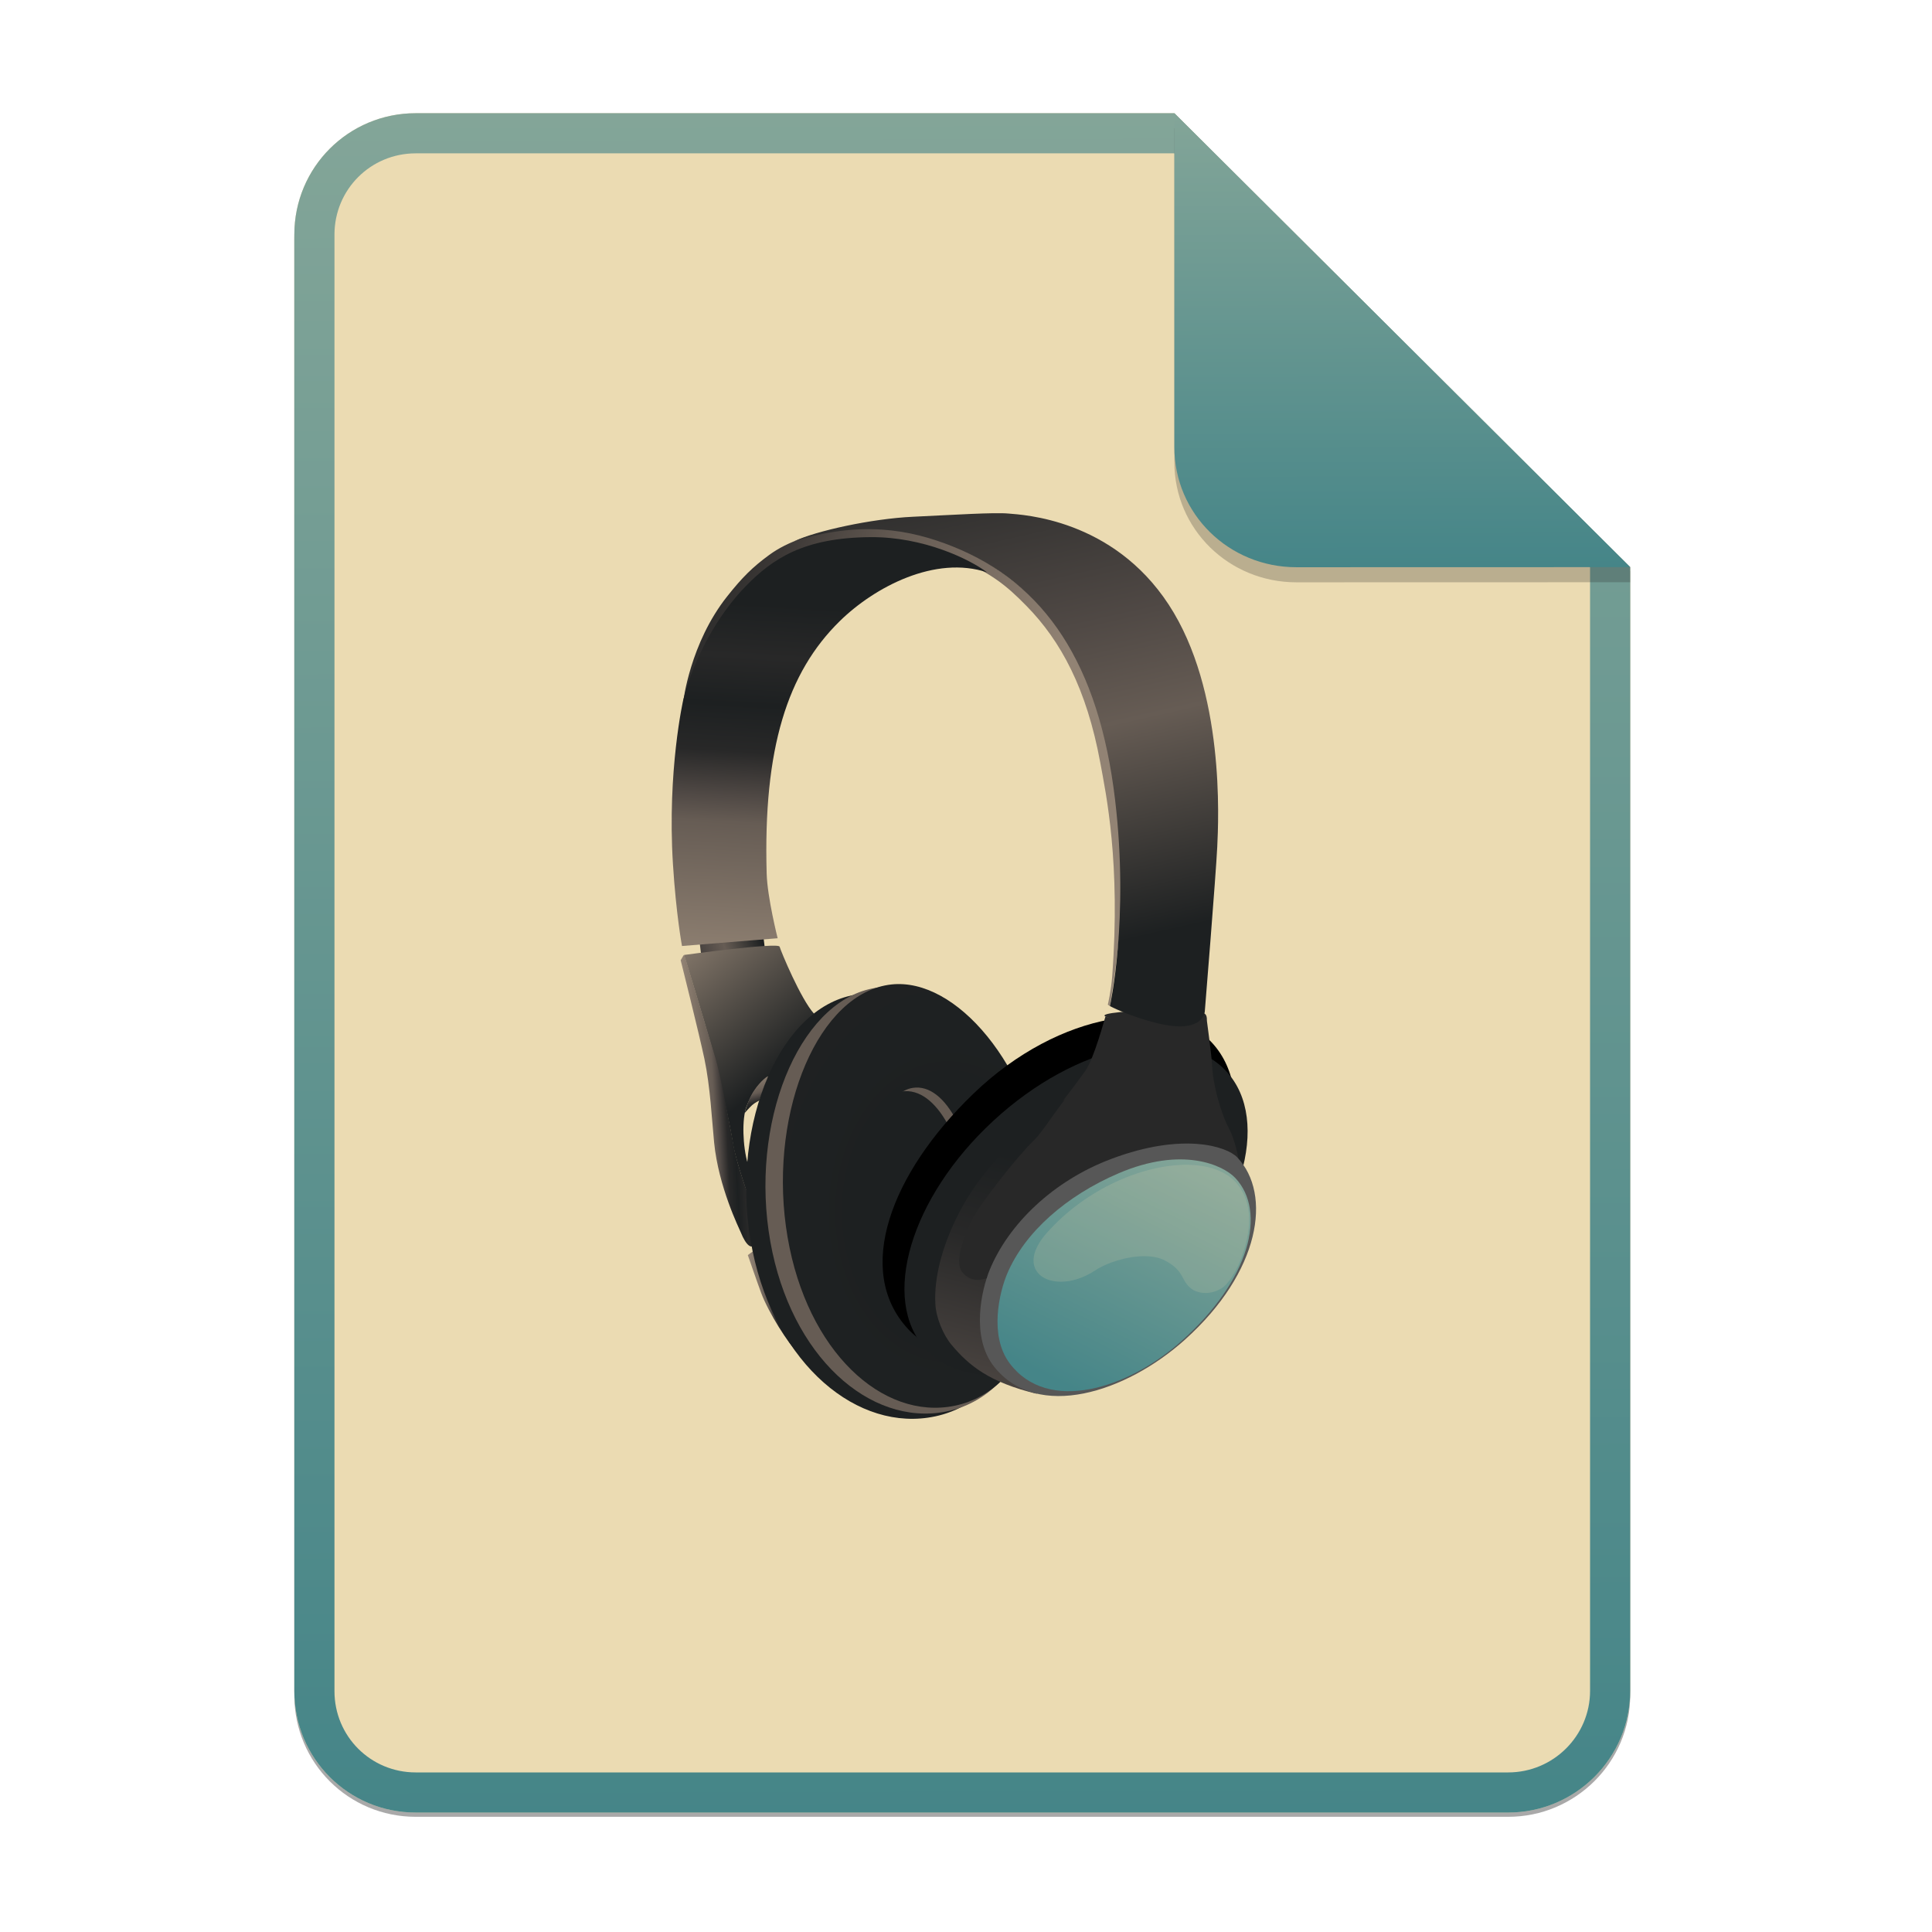 <svg width="256" height="256" viewBox="0 0 256 256" fill="none" xmlns="http://www.w3.org/2000/svg">
<g opacity="0.4" filter="url(#filter0_f)">
<path d="M55.084 15.564H155.608L216.009 75.713L216.011 224.609C216.011 233.52 208.749 240.737 199.838 240.737H55.084C46.173 240.737 39 233.564 39 224.654V31.647C39 22.737 46.173 15.564 55.084 15.564H55.084Z" fill="#282828"/>
</g>
<path d="M55.084 15H155.608L216.009 75.149L216.011 224.045C216.011 232.956 208.749 240.174 199.838 240.174H55.084C46.173 240.174 39 233 39 224.09V31.084C39 22.173 46.173 15 55.084 15H55.084Z" fill="#ebdbb2"/>
<path fill-rule="evenodd" clip-rule="evenodd" d="M155.608 20.319H55.084C49.111 20.319 44.319 25.111 44.319 31.084V224.09C44.319 230.063 49.111 234.855 55.084 234.855H199.838C205.83 234.855 210.692 229.999 210.692 224.046V75.149L155.608 20.319ZM155.608 15H55.084C46.173 15 39 22.173 39 31.084V224.09C39 233 46.173 240.174 55.084 240.174H199.838C208.749 240.174 216.011 232.956 216.011 224.045L216.009 75.149L155.608 15Z" fill="url(#paint0_linear)"/>
<path d="M101.087 123.558L92.671 124.589L92.921 126.628L101.338 125.601L101.087 123.558Z" fill="url(#paint1_linear)"/>
<path d="M90.538 92.972C90.538 92.972 92.336 88.175 93.621 85.263C94.906 82.352 101.395 74.621 106.449 72.993C111.502 71.365 118.887 70.697 125.828 73.572C131.311 75.841 133.32 77.544 136.021 80.295C140.561 84.921 143.987 91.26 145.786 101.025C146.551 105.18 148.503 114.29 147.37 129.397C147.23 131.274 146.792 133.124 146.792 133.124L147.071 133.316C147.071 133.316 150.184 116.264 148.013 104.279C145.7 91.516 143.73 84.151 133.537 76.44C124.423 69.546 114.685 69.622 111.954 70.015C107.805 70.611 104.424 71.706 101.932 73.527C99.705 75.156 98.354 76.503 96.364 79.01C91.415 85.242 90.536 92.972 90.536 92.972L90.538 92.972Z" fill="url(#paint2_linear)"/>
<path d="M90.538 92.715C90.538 92.715 88.397 102.095 89.167 114.471C89.585 121.167 90.367 125.35 90.367 125.35L103.043 124.323C103.043 124.323 101.677 118.929 101.588 115.757C101.116 99.141 104.328 89.119 111.266 82.308C115.905 77.756 123.943 73.551 130.796 75.841C128.397 74.043 122.316 71.13 115.378 71.174C106.47 71.228 102.358 74.043 98.803 77.683C95.117 81.459 91.911 87.232 90.539 92.714L90.538 92.715Z" fill="url(#paint3_linear)"/>
<path d="M90.64 126.54C90.64 126.54 93.372 135.45 94.31 138.793C95.25 142.133 96.783 149.331 97.124 151.559C97.464 153.786 99.344 159.098 99.344 159.098C99.344 159.098 99.356 156.911 99.091 154.215C98.408 151.913 98.281 148.268 98.928 146.592C100.216 143.253 101.845 142.78 101.845 142.78C101.845 142.78 102.91 139.22 107.883 134.343C106.087 132.372 103.471 126.035 103.301 125.435C103.13 124.834 90.639 126.538 90.639 126.538L90.64 126.54Z" fill="url(#paint4_linear)"/>
<path d="M90.747 126.763C90.64 126.442 90.607 126.54 90.493 126.721C90.378 126.902 90.194 127.235 90.194 127.235C90.194 127.235 92.644 137.011 93.341 140.319C94.112 143.981 94.33 148.397 94.626 151.401C95.204 157.278 97.951 162.781 98.159 163.297C98.866 165.052 99.605 165.599 100.055 164.827C99.926 164.185 99.187 158.928 99.273 158.671C98.416 156.444 97.511 153.435 97.276 152.14C97.044 150.864 95.576 142.812 94.834 140.319C93.684 136.434 90.825 126.985 90.749 126.766L90.747 126.763Z" fill="url(#paint5_linear)"/>
<path d="M98.658 147.499C98.658 147.499 99.301 146.762 99.655 146.439C100.007 146.118 100.634 145.813 100.634 145.813C100.634 145.813 101.639 143.024 101.79 142.682C101.919 142.392 100.797 143.123 99.799 144.689C99.094 145.796 98.66 147.5 98.66 147.5L98.658 147.499Z" fill="url(#paint6_linear)"/>
<path d="M100.215 165.471L99.091 166.307C99.091 166.307 100.344 169.943 100.858 171.319C101.853 173.984 104.487 178.064 105.708 179.284C104.038 176.618 101.682 171.658 101.051 169.102C100.41 166.495 100.215 165.467 100.215 165.467L100.215 165.471Z" fill="url(#paint7_linear)"/>
<path d="M136.372 157.457C138.981 172.993 133.989 186.25 122.959 187.848C112.717 189.333 102.054 179.821 99.445 164.285C96.837 148.748 103.46 133.031 113.732 131.754C122.845 130.628 133.767 141.927 136.375 157.459L136.372 157.457Z" fill="url(#paint8_radial)"/>
<path d="M138.163 157.063C135.941 141.452 125.486 129.9 116.538 130.832C106.448 131.884 99.623 147.477 101.845 163.088C104.067 178.701 114.308 188.458 124.373 187.197C135.21 185.839 140.386 172.676 138.165 157.064L138.163 157.063ZM121.29 175.191C117.813 174.955 114.671 167.28 114.173 158.842C113.677 150.402 116.046 145.154 119.491 144.628C124.183 143.911 127.989 151.672 128.486 160.112C128.98 168.553 127.176 175.592 121.287 175.19L121.29 175.191Z" fill="url(#paint9_radial)"/>
<path d="M138.701 156.498C136.586 140.992 126.635 129.519 118.119 130.446C108.518 131.49 102.022 146.977 104.136 162.482C106.253 177.986 115.997 187.678 125.577 186.426C135.889 185.076 140.814 172 138.7 156.496L138.701 156.498ZM122.643 174.506C119.334 174.271 116.343 166.65 115.87 158.268C115.398 149.884 117.653 144.674 120.931 144.151C125.397 143.438 129.018 151.146 129.492 159.53C129.966 167.907 128.246 174.903 122.644 174.505L122.643 174.506Z" fill="url(#paint10_radial)"/>
<path d="M151.963 169.33C163.123 158.898 166.885 145.106 160.667 138.245C155.034 132.033 140.474 133.831 128.955 144.943C117.961 155.548 113.235 168.351 120.255 176.028C126.501 182.86 140.807 179.762 151.963 169.33V169.33Z" fill="url(#paint11_radial)"/>
<path d="M146.473 134.687C145.567 134.245 149.866 133.882 153.796 133.895C155.983 133.902 157.701 134.276 159.193 134.216C160.799 134.151 159.482 137.62 157.009 137.524C154.445 137.425 148.018 135.438 146.477 134.685L146.473 134.687Z" fill="#282828"/>
<path d="M153.524 172.213C164.527 162.055 168.549 148.512 162.504 141.963C156.46 135.416 142.64 138.342 131.635 148.5C120.631 158.658 116.611 172.2 122.655 178.749C128.699 185.294 142.519 182.367 153.524 172.211V172.213Z" fill="url(#paint12_radial)"/>
<path d="M146.473 134.687C146.473 134.687 153.239 136.914 155.125 137.171C157.008 137.428 157.805 137.224 158.55 136.914C159.578 136.485 159.835 134.602 159.835 134.602C159.835 134.602 160.57 140.051 160.607 141.111C160.692 143.594 161.72 147.449 162.92 149.676C163.472 150.701 164.461 153.872 164.289 156.1C164.032 154.729 163.432 150.789 154.867 151.818C144.762 153.031 140.909 156.962 137.051 160.64C133.367 164.151 130.883 169.463 130.284 169.805C129.685 170.147 127.007 169.549 126.687 167.064C126.391 164.777 127.309 162.66 129.512 159.271C131.183 156.7 133.552 153.818 136.322 151.047C139.534 147.836 142.717 143.404 143.817 141.882C144.936 140.345 146.389 134.946 146.477 134.691L146.473 134.687Z" fill="#282828"/>
<path d="M105.26 71.708C108.087 70.359 115.464 68.731 120.946 68.474C126.429 68.217 131.738 67.874 133.623 68.047C135.508 68.217 147.414 68.731 154.866 80.124C162.318 91.516 161.462 108.647 161.29 112.244C161.119 115.842 159.642 134.023 159.642 134.023C159.642 134.023 159.513 137.106 153.281 135.565C149.629 134.662 147.071 133.316 147.071 133.316C147.071 133.316 149.635 121.85 147.757 105.991C145.615 87.918 138.421 77.297 126.257 72.415C120.547 70.125 113.997 68.971 105.262 71.711L105.26 71.708Z" fill="url(#paint13_linear)"/>
<path d="M141.138 145.652C141.138 145.652 132.293 151.391 127.626 159.699C125.018 164.338 123.706 169.14 123.947 172.845C124.028 174.561 124.97 176.874 126.089 178.203C128.38 180.926 131.052 183.17 137.476 184.711C137.725 184.771 130.602 182.078 130.152 177.067C129.744 172.526 130.922 169.295 130.922 169.295C130.922 169.295 128.889 170.3 127.518 168.588C126.147 166.873 128.482 162.098 129.253 160.814C130.298 159.073 134.649 153.362 137.09 151.006C138.002 150.118 139.615 147.582 141.135 145.647L141.138 145.652Z" fill="url(#paint14_linear)"/>
<path d="M157.008 177.516C149.204 184.519 137.478 188.309 131.739 181.113C128.587 177.159 130.076 170.85 131.14 168.264C133.623 162.226 139.533 156.444 147.328 153.531C156.768 150.004 162.571 151.91 163.946 153.36C168.568 158.242 167.027 168.522 157.005 177.517L157.008 177.516Z" fill="url(#paint15_radial)"/>
<path d="M156.534 177.715C149.418 184.049 138.826 187.362 133.784 180.645C131.015 176.954 132.451 171.164 133.447 168.797C135.772 163.272 141.316 158.423 148.217 155.469C156.654 151.858 162.072 154.377 163.681 156.085C167.877 160.537 165.676 169.579 156.534 177.713V177.715Z" fill="url(#paint16_linear)"/>
<g opacity="0.4">
<path opacity="0.4" d="M157.176 154.339C151.457 154.339 143.901 157.506 138.719 163.352C135.335 167.17 137.275 169.835 140.573 169.835C141.954 169.835 143.575 169.368 145.141 168.322C146.575 167.366 149.258 166.452 151.621 166.452C152.647 166.452 153.613 166.623 154.391 167.039C157.072 168.468 156.341 169.624 157.942 170.822C158.189 171.007 158.858 171.329 159.748 171.329C160.362 171.329 161.082 171.176 161.842 170.719C162.806 170.142 163.895 168.308 164.477 166.736C166.274 161.852 165.499 158.815 163.96 156.908C162.554 155.177 160.102 154.34 157.168 154.34L157.176 154.339Z" fill="#ebdbb2"/>
</g>
<path opacity="0.25" d="M155.608 17V61.231C155.608 70.141 162.867 77.16 171.777 77.16L216.009 77.149V75.149L155.608 17Z" fill="#282828"/>
<path d="M155.608 15V59.231C155.608 68.141 162.867 75.16 171.777 75.16L216.009 75.149L155.608 15Z" fill="url(#paint17_linear)"/>
<defs>
<filter id="filter0_f" x="23.878" y="0.441" width="207.255" height="255.418" filterUnits="userSpaceOnUse" color-interpolation-filters="sRGB">
<feFlood flood-opacity="0" result="BackgroundImageFix"/>
<feBlend mode="normal" in="SourceGraphic" in2="BackgroundImageFix" result="shape"/>
<feGaussianBlur stdDeviation="7.561" result="effect1_foregroundBlur"/>
</filter>
<linearGradient id="paint0_linear" x1="126.411" y1="14.914" x2="127.127" y2="240.916" gradientUnits="userSpaceOnUse">
<stop stop-color="#83a598"/>
<stop offset="1" stop-color="#458588"/>
</linearGradient>
<linearGradient id="paint1_linear" x1="101.85" y1="127.097" x2="89.36" y2="131.291" gradientUnits="userSpaceOnUse">
<stop offset="0.006" stop-color="#1d2021"/>
<stop offset="0.382" stop-color="#665c54"/>
<stop offset="0.562" stop-color="#504945"/>
<stop offset="1" stop-color="#1d2021"/>
</linearGradient>
<linearGradient id="paint2_linear" x1="146.628" y1="106.733" x2="84.56" y2="84.224" gradientUnits="userSpaceOnUse">
<stop offset="0.022" stop-color="#928374"/>
<stop offset="0.178" stop-color="#928374"/>
<stop offset="0.366" stop-color="#7c6f64"/>
<stop offset="0.571" stop-color="#665c54"/>
<stop offset="0.787" stop-color="#3c3836"/>
<stop offset="1" stop-color="#1d2021"/>
</linearGradient>
<linearGradient id="paint3_linear" x1="108.142" y1="130.334" x2="111.018" y2="80.613" gradientUnits="userSpaceOnUse">
<stop offset="0.022" stop-color="#928374"/>
<stop offset="0.416" stop-color="#665c54"/>
<stop offset="0.485" stop-color="#504945"/>
<stop offset="0.605" stop-color="#282828"/>
<stop offset="0.73" stop-color="#1d2021"/>
<stop offset="0.859" stop-color="#282828"/>
<stop offset="1" stop-color="#1d2021"/>
</linearGradient>
<linearGradient id="paint4_linear" x1="92.157" y1="119.698" x2="107.681" y2="138.37" gradientUnits="userSpaceOnUse">
<stop offset="0.022" stop-color="#928374"/>
<stop offset="1" stop-color="#1d2021"/>
</linearGradient>
<linearGradient id="paint5_linear" x1="91.101" y1="146.633" x2="99.463" y2="146.233" gradientUnits="userSpaceOnUse">
<stop offset="0.022" stop-color="#928374"/>
<stop offset="0.416" stop-color="#665c54"/>
<stop offset="0.485" stop-color="#504945"/>
<stop offset="0.605" stop-color="#282828"/>
<stop offset="0.73" stop-color="#1d2021"/>
<stop offset="0.859" stop-color="#282828"/>
<stop offset="1" stop-color="#1d2021"/>
</linearGradient>
<linearGradient id="paint6_linear" x1="99.727" y1="142.307" x2="101.409" y2="148.255" gradientUnits="userSpaceOnUse">
<stop offset="0.022" stop-color="#928374"/>
<stop offset="0.416" stop-color="#665c54"/>
<stop offset="0.485" stop-color="#504945"/>
<stop offset="0.605" stop-color="#282828"/>
<stop offset="0.73" stop-color="#1d2021"/>
<stop offset="0.859" stop-color="#282828"/>
<stop offset="1" stop-color="#1d2021"/>
</linearGradient>
<linearGradient id="paint7_linear" x1="99.091" y1="172.375" x2="105.708" y2="172.375" gradientUnits="userSpaceOnUse">
<stop offset="0.022" stop-color="#928374"/>
<stop offset="0.416" stop-color="#665c54"/>
<stop offset="0.485" stop-color="#504945"/>
<stop offset="0.605" stop-color="#282828"/>
<stop offset="0.73" stop-color="#1d2021"/>
<stop offset="0.859" stop-color="#282828"/>
<stop offset="1" stop-color="#1d2021"/>
</linearGradient>
<radialGradient id="paint8_radial" cx="0" cy="0" r="1" gradientUnits="userSpaceOnUse" gradientTransform="translate(5787.49 9569.72) scale(6938.88 10237.3)">
<stop offset="0.006" stop-color="#1d2021"/>
<stop offset="0.354" stop-color="#665c54"/>
<stop offset="0.528" stop-color="#3c3836"/>
<stop offset="0.707" stop-color="#282828"/>
<stop offset="0.869" stop-color="#1d2021"/>
<stop offset="1" stop-color="#1d2021"/>
</radialGradient>
<radialGradient id="paint9_radial" cx="0" cy="0" r="1" gradientUnits="userSpaceOnUse" gradientTransform="translate(118.447 159.043) scale(2106.67 3197.1)">
<stop offset="0.006" stop-color="#665c54"/>
<stop offset="0.257" stop-color="#504945"/>
<stop offset="0.764" stop-color="#1d2021"/>
<stop offset="1"/>
</radialGradient>
<radialGradient id="paint10_radial" cx="0" cy="0" r="1" gradientUnits="userSpaceOnUse" gradientTransform="translate(125.393 160.822) scale(1587.2 2513.91)">
<stop offset="0.006" stop-color="#1d2021"/>
<stop offset="0.354" stop-color="#665c54"/>
<stop offset="0.408" stop-color="#504945"/>
<stop offset="0.578" stop-color="#2E2E2E"/>
<stop offset="0.739" stop-color="#1d2021"/>
<stop offset="0.884" stop-color="#1d2021"/>
<stop offset="1"/>
</radialGradient>
<radialGradient id="paint11_radial" cx="0" cy="0" r="1" gradientUnits="userSpaceOnUse" gradientTransform="translate(10604.6 10335.7) scale(2689.26 2588.56)">
<stop offset="0.006" stop-color="#3c3836"/>
<stop offset="0.133" stop-color="#282828"/>
<stop offset="0.452" stop-color="#1d2021"/>
<stop offset="0.749" stop-color="#1d2021"/>
<stop offset="1"/>
</radialGradient>
<radialGradient id="paint12_radial" cx="0" cy="0" r="1" gradientUnits="userSpaceOnUse" gradientTransform="translate(10476.4 10297.6) scale(2667.07 2567.08)">
<stop offset="0.006" stop-color="#1d2021"/>
<stop offset="0.354" stop-color="#665c54"/>
<stop offset="0.528" stop-color="#3c3836"/>
<stop offset="0.707" stop-color="#282828"/>
<stop offset="0.869" stop-color="#1d2021"/>
<stop offset="1" stop-color="#1d2021"/>
</radialGradient>
<linearGradient id="paint13_linear" x1="140.914" y1="126.953" x2="124.293" y2="53.241" gradientUnits="userSpaceOnUse">
<stop offset="0.006" stop-color="#1d2021"/>
<stop offset="0.382" stop-color="#665c54"/>
<stop offset="0.562" stop-color="#504945"/>
<stop offset="1" stop-color="#1d2021"/>
</linearGradient>
<linearGradient id="paint14_linear" x1="133.665" y1="151.936" x2="122.307" y2="195.73" gradientUnits="userSpaceOnUse">
<stop offset="0.022" stop-color="#1d2021"/>
<stop offset="0.279" stop-color="#282828"/>
<stop offset="0.765" stop-color="#504945"/>
<stop offset="1" stop-color="#665c54"/>
</linearGradient>
<radialGradient id="paint15_radial" cx="0" cy="0" r="1" gradientUnits="userSpaceOnUse" gradientTransform="translate(9065.97 8672.48) scale(1611.21 1473.13)">
<stop offset="0.006" stop-color="#d5c4a1"/>
<stop offset="0.448" stop-color="#a89984"/>
<stop offset="1" stop-color="#575757"/>
</radialGradient>
<linearGradient id="paint16_linear" x1="159.788" y1="154.272" x2="144.494" y2="185.197" gradientUnits="userSpaceOnUse">
<stop stop-color="#83a598"/>
<stop offset="1" stop-color="#458588"/>
</linearGradient>
<linearGradient id="paint17_linear" x1="185.435" y1="14.977" x2="185.585" y2="75.359" gradientUnits="userSpaceOnUse">
<stop stop-color="#83a598"/>
<stop offset="1" stop-color="#458588"/>
</linearGradient>
</defs>
</svg>
